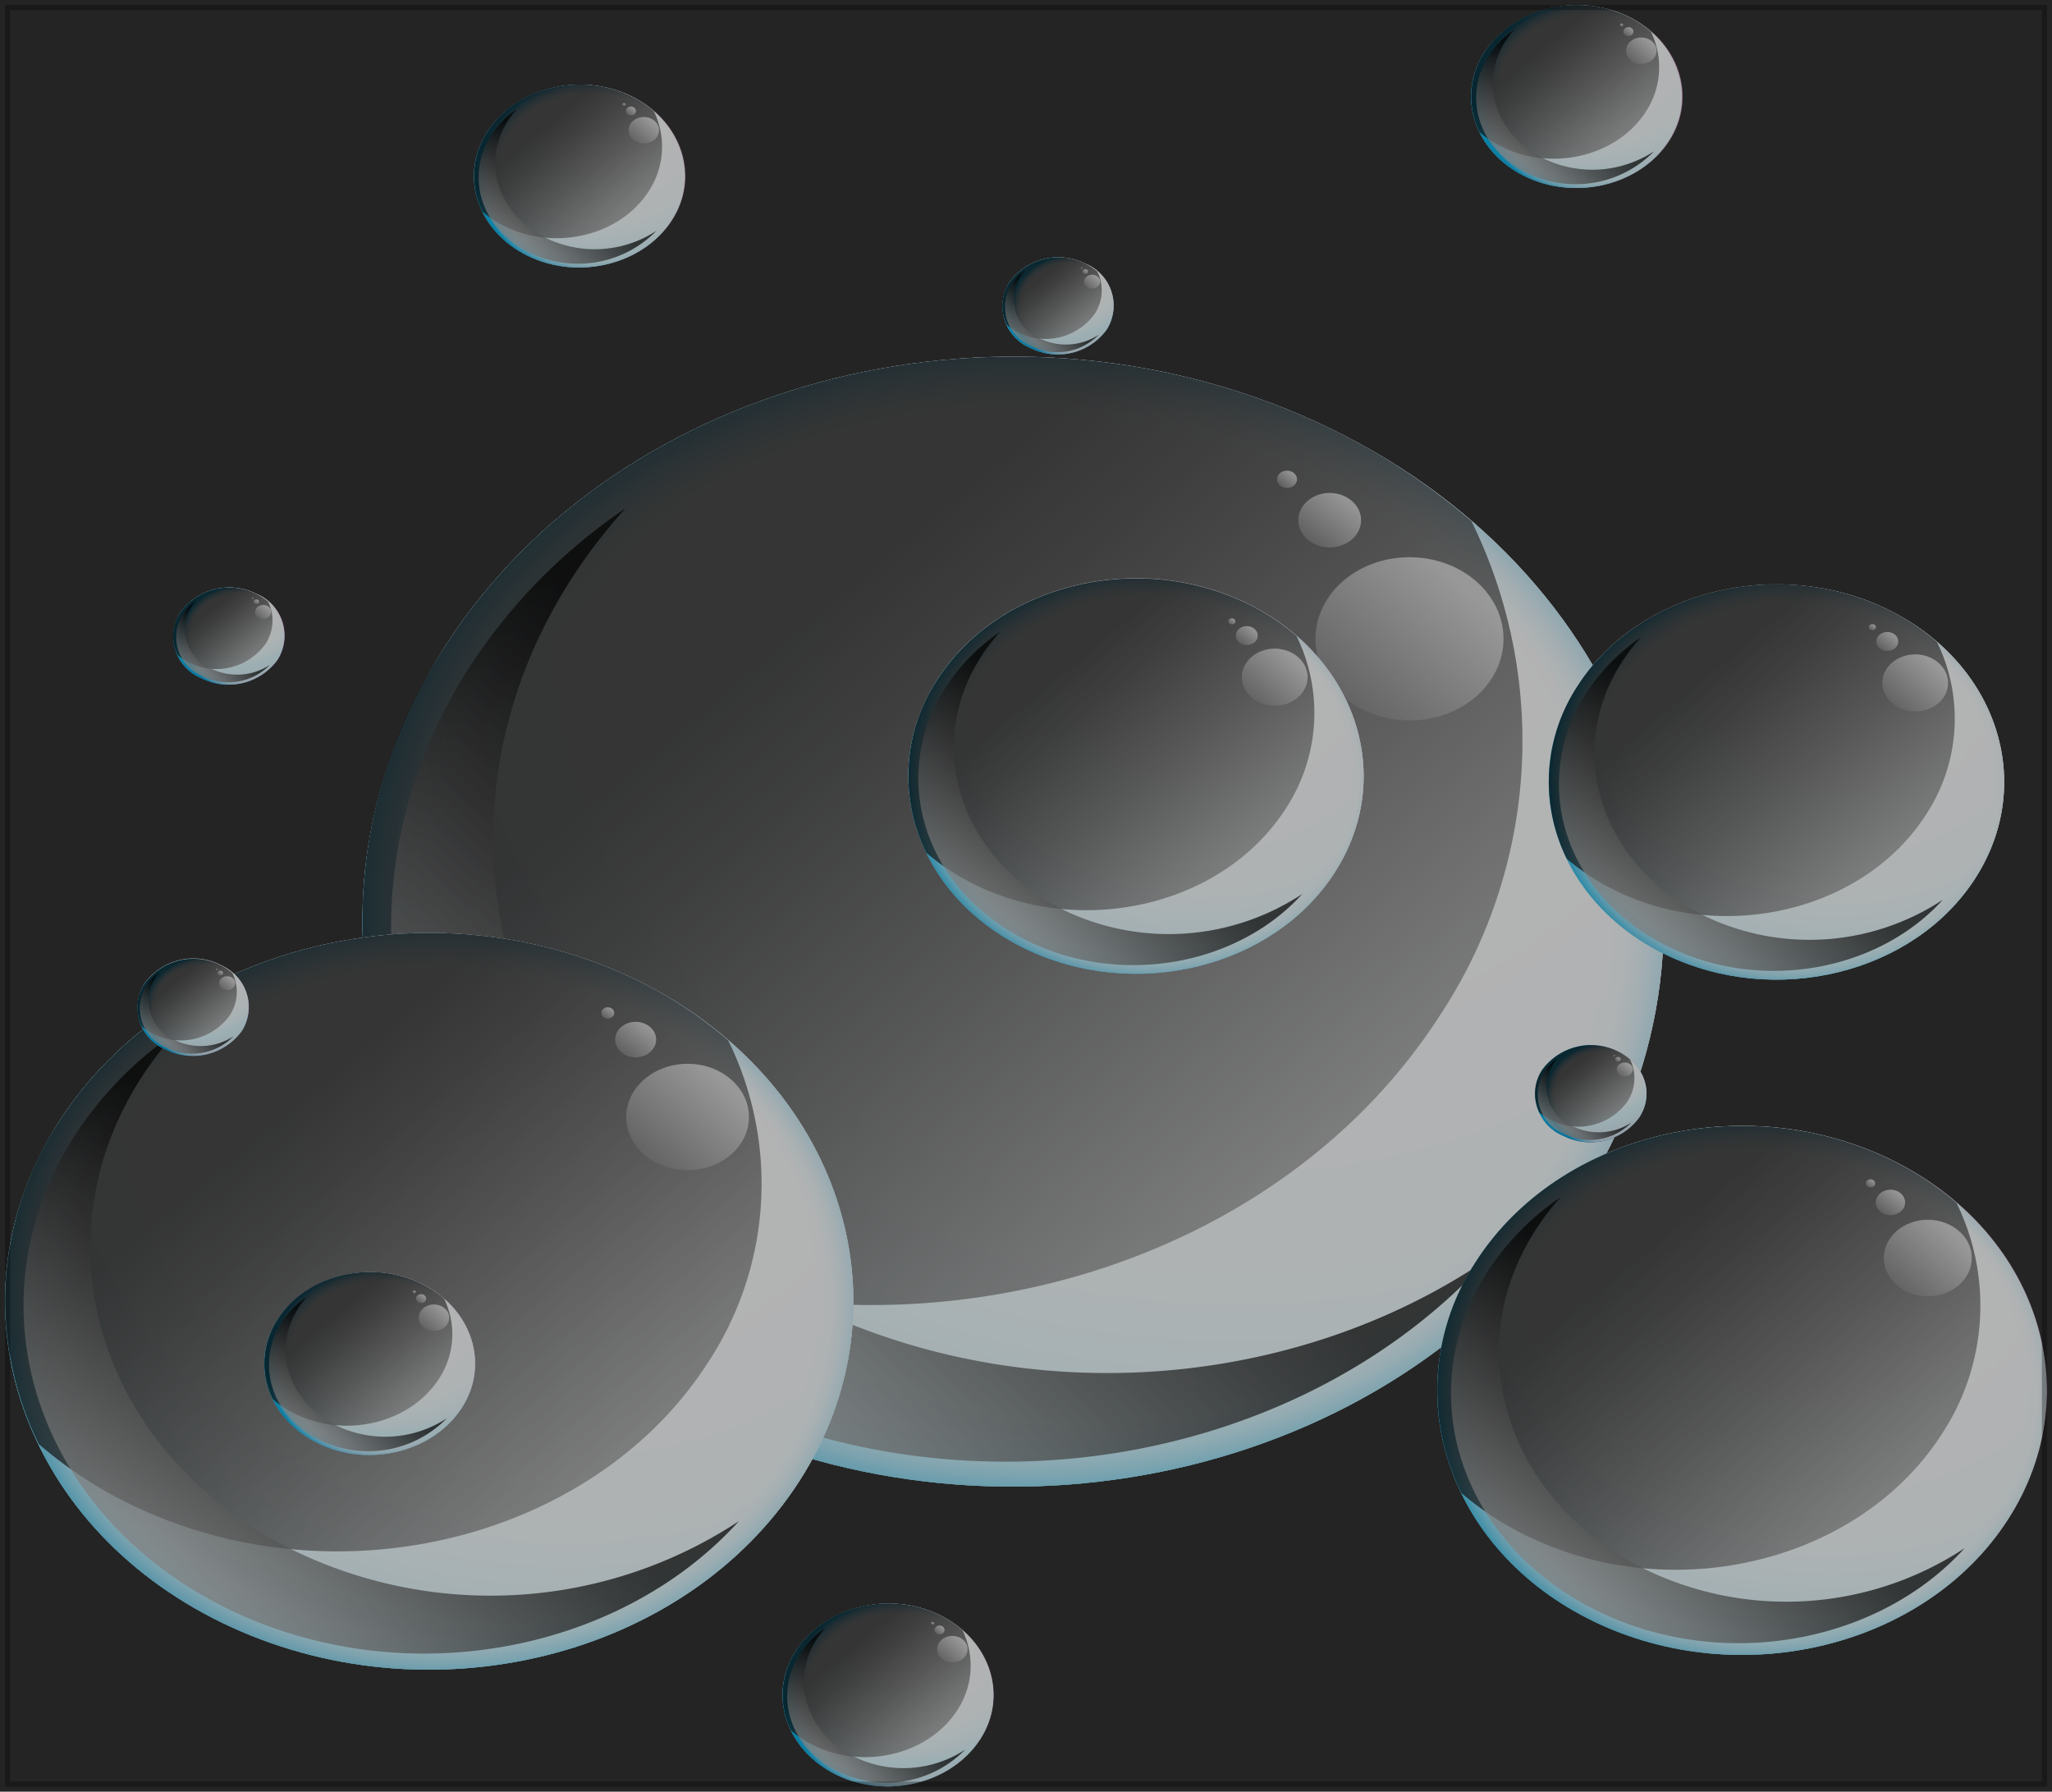 <svg xmlns="http://www.w3.org/2000/svg" xmlns:xlink="http://www.w3.org/1999/xlink" viewBox="0 0 203.41 177.58"><rect x="0" y="0" width="203.41" height="177.58" fill="#333333" stroke="none"/><defs><style>.cls-1{isolation:isolate;}.cls-2{fill:#999;opacity:0.26;}.cls-100,.cls-101,.cls-107,.cls-108,.cls-109,.cls-110,.cls-116,.cls-117,.cls-118,.cls-119,.cls-125,.cls-126,.cls-127,.cls-128,.cls-17,.cls-18,.cls-19,.cls-2,.cls-20,.cls-26,.cls-27,.cls-28,.cls-29,.cls-35,.cls-36,.cls-37,.cls-38,.cls-44,.cls-45,.cls-46,.cls-47,.cls-53,.cls-54,.cls-55,.cls-56,.cls-62,.cls-63,.cls-64,.cls-65,.cls-71,.cls-72,.cls-73,.cls-74,.cls-80,.cls-81,.cls-82,.cls-83,.cls-89,.cls-90,.cls-91,.cls-92,.cls-98,.cls-99{mix-blend-mode:multiply;}.cls-3{fill:#fa80ff;}.cls-4{fill:#602e11;}.cls-5{fill:#c4a045;}.cls-6{fill:#9e7413;}.cls-7{fill:#9f5529;}.cls-8{fill:#00b7ee;}.cls-9{fill:#dd4cb9;}.cls-10{fill:#ff3e3e;}.cls-11{fill:#00e564;}.cls-12{fill:#25285f;}.cls-13{fill:#ac18a9;}.cls-14{fill:#fff;}.cls-15{fill:#c9733e;}.cls-16{fill:#b28c36;}.cls-17{fill:url(#radial-gradient);}.cls-18{fill:url(#radial-gradient-2);}.cls-100,.cls-109,.cls-118,.cls-127,.cls-19,.cls-28,.cls-37,.cls-46,.cls-55,.cls-64,.cls-73,.cls-82,.cls-91{opacity:0.3;}.cls-19{fill:url(#radial-gradient-3);}.cls-101,.cls-110,.cls-119,.cls-128,.cls-20,.cls-29,.cls-38,.cls-47,.cls-56,.cls-65,.cls-74,.cls-83,.cls-92{opacity:0.8;}.cls-20{fill:url(#radial-gradient-4);}.cls-102,.cls-103,.cls-104,.cls-105,.cls-106,.cls-111,.cls-112,.cls-113,.cls-114,.cls-115,.cls-120,.cls-121,.cls-122,.cls-123,.cls-124,.cls-129,.cls-130,.cls-131,.cls-132,.cls-133,.cls-21,.cls-22,.cls-23,.cls-24,.cls-25,.cls-30,.cls-31,.cls-32,.cls-33,.cls-34,.cls-39,.cls-40,.cls-41,.cls-42,.cls-43,.cls-48,.cls-49,.cls-50,.cls-51,.cls-52,.cls-57,.cls-58,.cls-59,.cls-60,.cls-61,.cls-66,.cls-67,.cls-68,.cls-69,.cls-70,.cls-75,.cls-76,.cls-77,.cls-78,.cls-79,.cls-84,.cls-85,.cls-86,.cls-87,.cls-88,.cls-93,.cls-94,.cls-95,.cls-96,.cls-97{opacity:0.7;mix-blend-mode:screen;}.cls-21{fill:url(#linear-gradient);}.cls-22{fill:url(#linear-gradient-2);}.cls-23{fill:url(#linear-gradient-3);}.cls-24{fill:url(#linear-gradient-4);}.cls-25{fill:url(#linear-gradient-5);}.cls-26{fill:url(#radial-gradient-5);}.cls-27{fill:url(#radial-gradient-6);}.cls-28{fill:url(#radial-gradient-7);}.cls-29{fill:url(#radial-gradient-8);}.cls-30{fill:url(#linear-gradient-6);}.cls-31{fill:url(#linear-gradient-7);}.cls-32{fill:url(#linear-gradient-8);}.cls-33{fill:url(#linear-gradient-9);}.cls-34{fill:url(#linear-gradient-10);}.cls-35{fill:url(#radial-gradient-9);}.cls-36{fill:url(#radial-gradient-10);}.cls-37{fill:url(#radial-gradient-11);}.cls-38{fill:url(#radial-gradient-12);}.cls-39{fill:url(#linear-gradient-11);}.cls-40{fill:url(#linear-gradient-12);}.cls-41{fill:url(#linear-gradient-13);}.cls-42{fill:url(#linear-gradient-14);}.cls-43{fill:url(#linear-gradient-15);}.cls-44{fill:url(#radial-gradient-13);}.cls-45{fill:url(#radial-gradient-14);}.cls-46{fill:url(#radial-gradient-15);}.cls-47{fill:url(#radial-gradient-16);}.cls-48{fill:url(#linear-gradient-16);}.cls-49{fill:url(#linear-gradient-17);}.cls-50{fill:url(#linear-gradient-18);}.cls-51{fill:url(#linear-gradient-19);}.cls-52{fill:url(#linear-gradient-20);}.cls-53{fill:url(#radial-gradient-17);}.cls-54{fill:url(#radial-gradient-18);}.cls-55{fill:url(#radial-gradient-19);}.cls-56{fill:url(#radial-gradient-20);}.cls-57{fill:url(#linear-gradient-21);}.cls-58{fill:url(#linear-gradient-22);}.cls-59{fill:url(#linear-gradient-23);}.cls-60{fill:url(#linear-gradient-24);}.cls-61{fill:url(#linear-gradient-25);}.cls-62{fill:url(#radial-gradient-21);}.cls-63{fill:url(#radial-gradient-22);}.cls-64{fill:url(#radial-gradient-23);}.cls-65{fill:url(#radial-gradient-24);}.cls-66{fill:url(#linear-gradient-26);}.cls-67{fill:url(#linear-gradient-27);}.cls-68{fill:url(#linear-gradient-28);}.cls-69{fill:url(#linear-gradient-29);}.cls-70{fill:url(#linear-gradient-30);}.cls-71{fill:url(#radial-gradient-25);}.cls-72{fill:url(#radial-gradient-26);}.cls-73{fill:url(#radial-gradient-27);}.cls-74{fill:url(#radial-gradient-28);}.cls-75{fill:url(#linear-gradient-31);}.cls-76{fill:url(#linear-gradient-32);}.cls-77{fill:url(#linear-gradient-33);}.cls-78{fill:url(#linear-gradient-34);}.cls-79{fill:url(#linear-gradient-35);}.cls-80{fill:url(#radial-gradient-29);}.cls-81{fill:url(#radial-gradient-30);}.cls-82{fill:url(#radial-gradient-31);}.cls-83{fill:url(#radial-gradient-32);}.cls-84{fill:url(#linear-gradient-36);}.cls-85{fill:url(#linear-gradient-37);}.cls-86{fill:url(#linear-gradient-38);}.cls-87{fill:url(#linear-gradient-39);}.cls-88{fill:url(#linear-gradient-40);}.cls-89{fill:url(#radial-gradient-33);}.cls-90{fill:url(#radial-gradient-34);}.cls-91{fill:url(#radial-gradient-35);}.cls-92{fill:url(#radial-gradient-36);}.cls-93{fill:url(#linear-gradient-41);}.cls-94{fill:url(#linear-gradient-42);}.cls-95{fill:url(#linear-gradient-43);}.cls-96{fill:url(#linear-gradient-44);}.cls-97{fill:url(#linear-gradient-45);}.cls-98{fill:url(#radial-gradient-37);}.cls-99{fill:url(#radial-gradient-38);}.cls-100{fill:url(#radial-gradient-39);}.cls-101{fill:url(#radial-gradient-40);}.cls-102{fill:url(#linear-gradient-46);}.cls-103{fill:url(#linear-gradient-47);}.cls-104{fill:url(#linear-gradient-48);}.cls-105{fill:url(#linear-gradient-49);}.cls-106{fill:url(#linear-gradient-50);}.cls-107{fill:url(#radial-gradient-41);}.cls-108{fill:url(#radial-gradient-42);}.cls-109{fill:url(#radial-gradient-43);}.cls-110{fill:url(#radial-gradient-44);}.cls-111{fill:url(#linear-gradient-51);}.cls-112{fill:url(#linear-gradient-52);}.cls-113{fill:url(#linear-gradient-53);}.cls-114{fill:url(#linear-gradient-54);}.cls-115{fill:url(#linear-gradient-55);}.cls-116{fill:url(#radial-gradient-45);}.cls-117{fill:url(#radial-gradient-46);}.cls-118{fill:url(#radial-gradient-47);}.cls-119{fill:url(#radial-gradient-48);}.cls-120{fill:url(#linear-gradient-56);}.cls-121{fill:url(#linear-gradient-57);}.cls-122{fill:url(#linear-gradient-58);}.cls-123{fill:url(#linear-gradient-59);}.cls-124{fill:url(#linear-gradient-60);}.cls-125{fill:url(#radial-gradient-49);}.cls-126{fill:url(#radial-gradient-50);}.cls-127{fill:url(#radial-gradient-51);}.cls-128{fill:url(#radial-gradient-52);}.cls-129{fill:url(#linear-gradient-61);}.cls-130{fill:url(#linear-gradient-62);}.cls-131{fill:url(#linear-gradient-63);}.cls-132{fill:url(#linear-gradient-64);}.cls-133{fill:url(#linear-gradient-65);}.cls-134{stroke:#000;stroke-miterlimit:10;opacity:0.3;}</style><radialGradient id="radial-gradient" cx="287.9" cy="-710.92" r="115.75" gradientTransform="matrix(-0.51, 0.79, -0.91, -0.44, 743.9, -260.43)" gradientUnits="userSpaceOnUse"><stop offset="0.56" stop-color="#fff"/><stop offset="0.64" stop-color="#fefbfd"/><stop offset="0.71" stop-color="#fbf0f6"/><stop offset="0.78" stop-color="#f7ddeb"/><stop offset="0.8" stop-color="#f5d5e6"/><stop offset="0.83" stop-color="#efcbe1"/><stop offset="0.88" stop-color="#e0b1d3"/><stop offset="0.94" stop-color="#c787bc"/><stop offset="1" stop-color="#aa55a1"/></radialGradient><radialGradient id="radial-gradient-2" cx="25.22" cy="534.83" r="115.75" gradientTransform="matrix(0.51, -0.79, 0.91, 0.44, 794.95, 10.14)" gradientUnits="userSpaceOnUse"><stop offset="0.56" stop-color="#fff"/><stop offset="0.6" stop-color="#fbfeff"/><stop offset="0.64" stop-color="#f0fcff"/><stop offset="0.67" stop-color="#ddf9ff"/><stop offset="0.71" stop-color="#c3f4ff"/><stop offset="0.75" stop-color="#a1eeff"/><stop offset="0.78" stop-color="#78e6ff"/><stop offset="0.8" stop-color="#5ae1ff"/><stop offset="0.83" stop-color="#56d7f8"/><stop offset="0.87" stop-color="#4bbde4"/><stop offset="0.92" stop-color="#3993c3"/><stop offset="0.98" stop-color="#215997"/><stop offset="1" stop-color="#194789"/></radialGradient><radialGradient id="radial-gradient-3" cx="25.22" cy="534.83" r="115.75" gradientTransform="matrix(0.51, -0.79, 0.91, 0.44, 794.95, 10.14)" gradientUnits="userSpaceOnUse"><stop offset="0.23" stop-color="#fff"/><stop offset="0.31" stop-color="#f0fcff"/><stop offset="0.46" stop-color="#c9f5ff"/><stop offset="0.66" stop-color="#8beaff"/><stop offset="0.8" stop-color="#5ae1ff"/></radialGradient><radialGradient id="radial-gradient-4" cx="553.65" cy="389.4" r="66.07" gradientTransform="translate(692.06 -98.83) scale(1.05 0.91)" gradientUnits="userSpaceOnUse"><stop offset="0.82" stop-color="#fff"/><stop offset="0.85" stop-color="#fcfeff"/><stop offset="0.87" stop-color="#f1fbfe"/><stop offset="0.89" stop-color="#e0f5fc"/><stop offset="0.91" stop-color="#c8edfa"/><stop offset="0.93" stop-color="#a8e3f7"/><stop offset="0.95" stop-color="#82d7f3"/><stop offset="0.97" stop-color="#54c9ef"/><stop offset="0.99" stop-color="#20b8ea"/><stop offset="1" stop-color="#00aee7"/></radialGradient><linearGradient id="linear-gradient" x1="1326.05" y1="318.85" x2="1234.54" y2="210.06" gradientUnits="userSpaceOnUse"><stop offset="0" stop-color="#fff"/><stop offset="0.31" stop-color="#969696"/><stop offset="0.57" stop-color="#454545"/><stop offset="0.75" stop-color="#131313"/><stop offset="0.84"/></linearGradient><linearGradient id="linear-gradient-2" x1="1220.79" y1="309.75" x2="1276.42" y2="250.55" xlink:href="#linear-gradient"/><linearGradient id="linear-gradient-3" x1="144.17" y1="57.48" x2="113.03" y2="98.35" xlink:href="#linear-gradient"/><linearGradient id="linear-gradient-4" x1="133.29" y1="49.61" x2="122.92" y2="63.23" xlink:href="#linear-gradient"/><linearGradient id="linear-gradient-5" x1="128.05" y1="46.89" x2="124.75" y2="51.22" xlink:href="#linear-gradient"/><radialGradient id="radial-gradient-5" cx="337.54" cy="-684.84" r="75.46" xlink:href="#radial-gradient"/><radialGradient id="radial-gradient-6" cx="-51.27" cy="504.76" r="75.46" xlink:href="#radial-gradient-2"/><radialGradient id="radial-gradient-7" cx="-51.27" cy="504.76" r="75.46" xlink:href="#radial-gradient-3"/><radialGradient id="radial-gradient-8" cx="498.4" cy="430.77" r="43.08" xlink:href="#radial-gradient-4"/><linearGradient id="linear-gradient-6" x1="1249.37" y1="334.38" x2="1189.71" y2="263.46" xlink:href="#linear-gradient"/><linearGradient id="linear-gradient-7" x1="1180.75" y1="328.45" x2="1217.01" y2="289.85" xlink:href="#linear-gradient"/><linearGradient id="linear-gradient-8" x1="71.06" y1="106.9" x2="50.77" y2="133.54" xlink:href="#linear-gradient"/><linearGradient id="linear-gradient-9" x1="63.97" y1="101.77" x2="57.21" y2="110.65" xlink:href="#linear-gradient"/><linearGradient id="linear-gradient-10" x1="60.55" y1="100" x2="58.4" y2="102.82" xlink:href="#linear-gradient"/><radialGradient id="radial-gradient-9" cx="278.34" cy="-799.12" r="54.18" xlink:href="#radial-gradient"/><radialGradient id="radial-gradient-10" cx="-6.26" cy="616.92" r="54.18" xlink:href="#radial-gradient-2"/><radialGradient id="radial-gradient-11" cx="-6.26" cy="616.92" r="54.18" xlink:href="#radial-gradient-3"/><radialGradient id="radial-gradient-12" cx="622.66" cy="440.48" r="30.93" xlink:href="#radial-gradient-4"/><linearGradient id="linear-gradient-11" x1="1369.61" y1="331.53" x2="1326.77" y2="280.61" xlink:href="#linear-gradient"/><linearGradient id="linear-gradient-12" x1="1320.34" y1="327.27" x2="1346.38" y2="299.56" xlink:href="#linear-gradient"/><linearGradient id="linear-gradient-13" x1="193.19" y1="121.96" x2="178.61" y2="141.08" xlink:href="#linear-gradient"/><linearGradient id="linear-gradient-14" x1="188.1" y1="118.27" x2="183.24" y2="124.64" xlink:href="#linear-gradient"/><linearGradient id="linear-gradient-15" x1="185.64" y1="117" x2="184.1" y2="119.02" xlink:href="#linear-gradient"/><radialGradient id="radial-gradient-13" cx="214.31" cy="-770.3" r="40.5" xlink:href="#radial-gradient"/><radialGradient id="radial-gradient-14" cx="48.65" cy="586.74" r="40.5" xlink:href="#radial-gradient-2"/><radialGradient id="radial-gradient-15" cx="48.65" cy="586.74" r="40.5" xlink:href="#radial-gradient-3"/><radialGradient id="radial-gradient-16" cx="625.89" cy="374.17" r="23.12" xlink:href="#radial-gradient-4"/><linearGradient id="linear-gradient-16" x1="1366.61" y1="263.72" x2="1334.6" y2="225.65" xlink:href="#linear-gradient"/><linearGradient id="linear-gradient-17" x1="1329.79" y1="260.53" x2="1349.25" y2="239.82" xlink:href="#linear-gradient"/><linearGradient id="linear-gradient-18" x1="191.41" y1="65.65" x2="180.51" y2="79.95" xlink:href="#linear-gradient"/><linearGradient id="linear-gradient-19" x1="187.6" y1="62.89" x2="183.97" y2="67.66" xlink:href="#linear-gradient"/><linearGradient id="linear-gradient-20" x1="185.77" y1="61.94" x2="184.61" y2="63.46" xlink:href="#linear-gradient"/><radialGradient id="radial-gradient-17" cx="243.31" cy="-717.07" r="40.5" xlink:href="#radial-gradient"/><radialGradient id="radial-gradient-18" cx="19.65" cy="533.52" r="40.5" xlink:href="#radial-gradient-2"/><radialGradient id="radial-gradient-19" cx="19.65" cy="533.52" r="40.5" xlink:href="#radial-gradient-3"/><radialGradient id="radial-gradient-20" cx="565.28" cy="373.54" r="23.12" xlink:href="#radial-gradient-4"/><linearGradient id="linear-gradient-21" x1="1303.12" y1="263.15" x2="1271.1" y2="225.08" xlink:href="#linear-gradient"/><linearGradient id="linear-gradient-22" x1="1266.29" y1="259.96" x2="1285.76" y2="239.25" xlink:href="#linear-gradient"/><linearGradient id="linear-gradient-23" x1="127.91" y1="65.08" x2="117.02" y2="79.38" xlink:href="#linear-gradient"/><linearGradient id="linear-gradient-24" x1="124.11" y1="62.32" x2="120.48" y2="67.09" xlink:href="#linear-gradient"/><linearGradient id="linear-gradient-25" x1="122.27" y1="61.37" x2="121.12" y2="62.89" xlink:href="#linear-gradient"/><radialGradient id="radial-gradient-21" cx="151.05" cy="-718.49" r="18.75" xlink:href="#radial-gradient"/><radialGradient id="radial-gradient-22" cx="97.41" cy="532.78" r="18.75" xlink:href="#radial-gradient-2"/><radialGradient id="radial-gradient-23" cx="97.41" cy="532.78" r="18.75" xlink:href="#radial-gradient-3"/><radialGradient id="radial-gradient-24" cx="607.02" cy="299.49" r="10.7" xlink:href="#radial-gradient-4"/><linearGradient id="linear-gradient-26" x1="1336.7" y1="183.86" x2="1321.88" y2="166.23" xlink:href="#linear-gradient"/><linearGradient id="linear-gradient-27" x1="1319.65" y1="182.39" x2="1328.66" y2="172.79" xlink:href="#linear-gradient"/><linearGradient id="linear-gradient-28" x1="163.42" y1="4.09" x2="158.38" y2="10.7" xlink:href="#linear-gradient"/><linearGradient id="linear-gradient-29" x1="161.66" y1="2.81" x2="159.98" y2="5.02" xlink:href="#linear-gradient"/><linearGradient id="linear-gradient-30" x1="160.81" y1="2.37" x2="160.28" y2="3.07" xlink:href="#linear-gradient"/><radialGradient id="radial-gradient-25" cx="327.31" cy="-686.06" r="18.75" xlink:href="#radial-gradient"/><radialGradient id="radial-gradient-26" cx="-78.84" cy="500.34" r="18.75" xlink:href="#radial-gradient-2"/><radialGradient id="radial-gradient-27" cx="-78.84" cy="500.34" r="18.75" xlink:href="#radial-gradient-3"/><radialGradient id="radial-gradient-28" cx="492.78" cy="437.56" r="10.7" xlink:href="#radial-gradient-4"/><linearGradient id="linear-gradient-31" x1="1217.02" y1="309.44" x2="1202.2" y2="291.81" xlink:href="#linear-gradient"/><linearGradient id="linear-gradient-32" x1="1199.97" y1="307.97" x2="1208.98" y2="298.38" xlink:href="#linear-gradient"/><linearGradient id="linear-gradient-33" x1="43.74" y1="129.67" x2="38.7" y2="136.29" xlink:href="#linear-gradient"/><linearGradient id="linear-gradient-34" x1="41.98" y1="128.39" x2="40.3" y2="130.6" xlink:href="#linear-gradient"/><linearGradient id="linear-gradient-35" x1="41.13" y1="127.95" x2="40.6" y2="128.65" xlink:href="#linear-gradient"/><radialGradient id="radial-gradient-29" cx="334.92" cy="-746.5" r="18.75" xlink:href="#radial-gradient"/><radialGradient id="radial-gradient-30" cx="-86.46" cy="560.78" r="18.75" xlink:href="#radial-gradient-2"/><radialGradient id="radial-gradient-31" cx="-86.46" cy="560.78" r="18.75" xlink:href="#radial-gradient-3"/><radialGradient id="radial-gradient-32" cx="541.83" cy="473.67" r="10.7" xlink:href="#radial-gradient-4"/><linearGradient id="linear-gradient-36" x1="1268.41" y1="342.29" x2="1253.59" y2="324.67" xlink:href="#linear-gradient"/><linearGradient id="linear-gradient-37" x1="1251.36" y1="340.82" x2="1260.37" y2="331.23" xlink:href="#linear-gradient"/><linearGradient id="linear-gradient-38" x1="95.13" y1="162.52" x2="90.09" y2="169.14" xlink:href="#linear-gradient"/><linearGradient id="linear-gradient-39" x1="93.37" y1="161.24" x2="91.69" y2="163.45" xlink:href="#linear-gradient"/><linearGradient id="linear-gradient-40" x1="92.52" y1="160.8" x2="91.99" y2="161.5" xlink:href="#linear-gradient"/><radialGradient id="radial-gradient-33" cx="204.64" cy="-640.3" r="18.75" xlink:href="#radial-gradient"/><radialGradient id="radial-gradient-34" cx="43.83" cy="454.58" r="18.75" xlink:href="#radial-gradient-2"/><radialGradient id="radial-gradient-35" cx="43.83" cy="454.58" r="18.75" xlink:href="#radial-gradient-3"/><radialGradient id="radial-gradient-36" cx="512.63" cy="308.15" r="10.7" xlink:href="#radial-gradient-4"/><linearGradient id="linear-gradient-41" x1="1237.82" y1="191.74" x2="1222.99" y2="174.11" xlink:href="#linear-gradient"/><linearGradient id="linear-gradient-42" x1="1220.77" y1="190.26" x2="1229.78" y2="180.67" xlink:href="#linear-gradient"/><linearGradient id="linear-gradient-43" x1="64.54" y1="11.96" x2="59.49" y2="18.58" xlink:href="#linear-gradient"/><linearGradient id="linear-gradient-44" x1="62.78" y1="10.69" x2="61.1" y2="12.89" xlink:href="#linear-gradient"/><linearGradient id="linear-gradient-45" x1="61.93" y1="10.24" x2="61.39" y2="10.95" xlink:href="#linear-gradient"/><radialGradient id="radial-gradient-37" cx="261.63" cy="-636.23" r="9.92" xlink:href="#radial-gradient"/><radialGradient id="radial-gradient-38" cx="-19.05" cy="449.64" r="9.92" xlink:href="#radial-gradient-2"/><radialGradient id="radial-gradient-39" cx="-19.05" cy="449.64" r="9.92" xlink:href="#radial-gradient-3"/><radialGradient id="radial-gradient-40" cx="479.47" cy="358.28" r="5.66" xlink:href="#radial-gradient-4"/><linearGradient id="linear-gradient-46" x1="1198.97" y1="232.49" x2="1191.13" y2="223.17" xlink:href="#linear-gradient"/><linearGradient id="linear-gradient-47" x1="1189.95" y1="231.71" x2="1194.71" y2="226.64" xlink:href="#linear-gradient"/><linearGradient id="linear-gradient-48" x1="26.47" y1="60.14" x2="23.8" y2="63.65" xlink:href="#linear-gradient"/><linearGradient id="linear-gradient-49" x1="25.54" y1="59.47" x2="24.65" y2="60.64" xlink:href="#linear-gradient"/><linearGradient id="linear-gradient-50" x1="25.09" y1="59.24" x2="24.81" y2="59.61" xlink:href="#linear-gradient"/><radialGradient id="radial-gradient-41" cx="298.62" cy="-652.98" r="9.92" xlink:href="#radial-gradient"/><radialGradient id="radial-gradient-42" cx="-56.04" cy="466.39" r="9.92" xlink:href="#radial-gradient-2"/><radialGradient id="radial-gradient-43" cx="-56.04" cy="466.39" r="9.92" xlink:href="#radial-gradient-3"/><radialGradient id="radial-gradient-44" cx="476.07" cy="398.74" r="5.66" xlink:href="#radial-gradient-4"/><linearGradient id="linear-gradient-51" x1="1195.39" y1="269.29" x2="1187.55" y2="259.97" xlink:href="#linear-gradient"/><linearGradient id="linear-gradient-52" x1="1186.38" y1="268.51" x2="1191.14" y2="263.44" xlink:href="#linear-gradient"/><linearGradient id="linear-gradient-53" x1="22.9" y1="96.95" x2="20.23" y2="100.45" xlink:href="#linear-gradient"/><linearGradient id="linear-gradient-54" x1="21.97" y1="96.27" x2="21.08" y2="97.44" xlink:href="#linear-gradient"/><linearGradient id="linear-gradient-55" x1="21.52" y1="96.04" x2="21.24" y2="96.41" xlink:href="#linear-gradient"/><radialGradient id="radial-gradient-45" cx="191.97" cy="-687.17" r="9.92" xlink:href="#radial-gradient"/><radialGradient id="radial-gradient-46" cx="50.61" cy="500.58" r="9.92" xlink:href="#radial-gradient-2"/><radialGradient id="radial-gradient-47" cx="50.61" cy="500.58" r="9.92" xlink:href="#radial-gradient-3"/><radialGradient id="radial-gradient-48" cx="557.91" cy="322.3" r="5.66" xlink:href="#radial-gradient-4"/><linearGradient id="linear-gradient-56" x1="1281.13" y1="199.76" x2="1273.29" y2="190.44" xlink:href="#linear-gradient"/><linearGradient id="linear-gradient-57" x1="1272.11" y1="198.98" x2="1276.88" y2="193.91" xlink:href="#linear-gradient"/><linearGradient id="linear-gradient-58" x1="108.64" y1="27.42" x2="105.97" y2="30.92" xlink:href="#linear-gradient"/><linearGradient id="linear-gradient-59" x1="107.7" y1="26.74" x2="106.82" y2="27.91" xlink:href="#linear-gradient"/><linearGradient id="linear-gradient-60" x1="107.26" y1="26.51" x2="106.97" y2="26.88" xlink:href="#linear-gradient"/><radialGradient id="radial-gradient-49" cx="242.35" cy="-773.03" r="9.92" xlink:href="#radial-gradient"/><radialGradient id="radial-gradient-50" cx="0.23" cy="586.44" r="9.92" xlink:href="#radial-gradient-2"/><radialGradient id="radial-gradient-51" cx="0.23" cy="586.44" r="9.92" xlink:href="#radial-gradient-3"/><radialGradient id="radial-gradient-52" cx="608.31" cy="408.14" r="5.66" xlink:href="#radial-gradient-4"/><linearGradient id="linear-gradient-61" x1="1333.93" y1="277.84" x2="1326.09" y2="268.52" xlink:href="#linear-gradient"/><linearGradient id="linear-gradient-62" x1="1324.91" y1="277.06" x2="1329.68" y2="271.99" xlink:href="#linear-gradient"/><linearGradient id="linear-gradient-63" x1="161.44" y1="105.5" x2="158.77" y2="109" xlink:href="#linear-gradient"/><linearGradient id="linear-gradient-64" x1="160.51" y1="104.82" x2="159.62" y2="105.99" xlink:href="#linear-gradient"/><linearGradient id="linear-gradient-65" x1="160.06" y1="104.59" x2="159.77" y2="104.96" xlink:href="#linear-gradient"/></defs><title>bubble</title><g class="cls-1"><g id="objects"><ellipse class="cls-2" cx="102.17" cy="119.38" rx="47.95" ry="5.35"/><path class="cls-3" d="M1241.2,283.38h-9.39s-7.35-2.89-5.6-4.77,4.94-.32,4.94-.32-1.42-5.54,1.2-5.67,4.81,3.69,4.81,3.69,1.46-3.82,4-2.9S1241.2,283.38,1241.2,283.38Z" transform="translate(-1171.62 -164)"/><path class="cls-3" d="M1304.62,283.38H1314s7.35-2.89,5.6-4.77-4.94-.32-4.94-.32,1.42-5.54-1.2-5.67-4.81,3.69-4.81,3.69-1.46-3.82-4-2.9S1304.62,283.38,1304.62,283.38Z" transform="translate(-1171.62 -164)"/><polygon class="cls-4" points="107.38 53.03 131.9 85.08 150.13 85.08 125.46 52.84 107.38 53.03"/><polygon class="cls-5" points="141.28 85.08 133.46 119.38 69.14 119.38 61.31 85.08 83.08 56.63 119.52 56.63 119.64 56.79 141.28 85.08"/><polygon class="cls-6" points="141.28 85.08 133.46 119.38 105.82 119.38 98 85.08 119.64 56.79 141.28 85.08"/><polygon class="cls-7" points="125.51 53.03 100.98 85.08 53.28 85.08 77.94 52.84 125.51 53.03"/><path class="cls-8" d="M1231.84,246.09a5.1,5.1,0,0,1-3.47,2.11c-1.07,0-1.27-.94-.42-2.11a5.1,5.1,0,0,1,3.47-2.11C1232.49,244,1232.68,244.93,1231.84,246.09Z" transform="translate(-1171.62 -164)"/><path class="cls-9" d="M1238.55,246.09a5.1,5.1,0,0,1-3.47,2.11c-1.07,0-1.27-.94-.42-2.11a5.1,5.1,0,0,1,3.47-2.11C1239.2,244,1239.39,244.93,1238.55,246.09Z" transform="translate(-1171.62 -164)"/><path class="cls-10" d="M1245.25,246.09a5.1,5.1,0,0,1-3.47,2.11c-1.07,0-1.27-.94-.42-2.11a5.1,5.1,0,0,1,3.47-2.11C1245.91,244,1246.1,244.93,1245.25,246.09Z" transform="translate(-1171.62 -164)"/><path class="cls-11" d="M1252,246.09a5.1,5.1,0,0,1-3.47,2.11c-1.07,0-1.27-.94-.42-2.11a5.1,5.1,0,0,1,3.47-2.11C1252.61,244,1252.8,244.93,1252,246.09Z" transform="translate(-1171.62 -164)"/><path class="cls-12" d="M1258.67,246.09a5.1,5.1,0,0,1-3.47,2.11c-1.07,0-1.27-.94-.42-2.11a5.1,5.1,0,0,1,3.47-2.11C1259.32,244,1259.51,244.93,1258.67,246.09Z" transform="translate(-1171.62 -164)"/><path class="cls-13" d="M1265.38,246.09a5.1,5.1,0,0,1-3.47,2.11c-1.07,0-1.27-.94-.42-2.11A5.1,5.1,0,0,1,1265,244C1266,244,1266.22,244.93,1265.38,246.09Z" transform="translate(-1171.62 -164)"/><path class="cls-14" d="M1272.08,246.09a5.1,5.1,0,0,1-3.47,2.11c-1.07,0-1.27-.94-.42-2.11a5.1,5.1,0,0,1,3.47-2.11C1272.73,244,1272.92,244.93,1272.08,246.09Z" transform="translate(-1171.62 -164)"/><path class="cls-9" d="M1235.94,241a5.1,5.1,0,0,1-3.47,2.11c-1.07,0-1.27-.94-.42-2.11a5.1,5.1,0,0,1,3.47-2.11C1236.59,238.88,1236.78,239.83,1235.94,241Z" transform="translate(-1171.62 -164)"/><path class="cls-10" d="M1242.64,241a5.1,5.1,0,0,1-3.47,2.11c-1.07,0-1.27-.94-.42-2.11a5.1,5.1,0,0,1,3.47-2.11C1243.29,238.88,1243.48,239.83,1242.64,241Z" transform="translate(-1171.62 -164)"/><path class="cls-11" d="M1249.35,241a5.1,5.1,0,0,1-3.47,2.11c-1.07,0-1.27-.94-.42-2.11a5.1,5.1,0,0,1,3.47-2.11C1250,238.88,1250.19,239.83,1249.35,241Z" transform="translate(-1171.62 -164)"/><path class="cls-12" d="M1256.06,241a5.1,5.1,0,0,1-3.47,2.11c-1.07,0-1.27-.94-.42-2.11a5.1,5.1,0,0,1,3.47-2.11C1256.71,238.88,1256.9,239.83,1256.06,241Z" transform="translate(-1171.62 -164)"/><path class="cls-13" d="M1262.76,241a5.1,5.1,0,0,1-3.47,2.11c-1.07,0-1.27-.94-.42-2.11a5.1,5.1,0,0,1,3.47-2.11C1263.41,238.88,1263.6,239.83,1262.76,241Z" transform="translate(-1171.62 -164)"/><path class="cls-14" d="M1269.47,241a5.1,5.1,0,0,1-3.47,2.11c-1.07,0-1.27-.94-.42-2.11a5.1,5.1,0,0,1,3.47-2.11C1270.12,238.88,1270.31,239.83,1269.47,241Z" transform="translate(-1171.62 -164)"/><path class="cls-8" d="M1276.18,241a5.1,5.1,0,0,1-3.47,2.11c-1.07,0-1.27-.94-.42-2.11a5.1,5.1,0,0,1,3.47-2.11C1276.83,238.88,1277,239.83,1276.18,241Z" transform="translate(-1171.62 -164)"/><path class="cls-10" d="M1240,235.89a5.1,5.1,0,0,1-3.47,2.11c-1.07,0-1.27-.94-.42-2.11a5.1,5.1,0,0,1,3.47-2.11C1240.68,233.78,1240.87,234.73,1240,235.89Z" transform="translate(-1171.62 -164)"/><path class="cls-11" d="M1246.74,235.89a5.1,5.1,0,0,1-3.47,2.11c-1.07,0-1.27-.94-.42-2.11a5.1,5.1,0,0,1,3.47-2.11C1247.39,233.78,1247.58,234.73,1246.74,235.89Z" transform="translate(-1171.62 -164)"/><path class="cls-10" d="M1253.45,235.89A5.1,5.1,0,0,1,1250,238c-1.07,0-1.27-.94-.42-2.11a5.1,5.1,0,0,1,3.47-2.11C1254.1,233.78,1254.29,234.73,1253.45,235.89Z" transform="translate(-1171.62 -164)"/><path class="cls-11" d="M1260.15,235.89a5.1,5.1,0,0,1-3.47,2.11c-1.07,0-1.27-.94-.42-2.11a5.1,5.1,0,0,1,3.47-2.11C1260.8,233.78,1261,234.73,1260.15,235.89Z" transform="translate(-1171.62 -164)"/><path class="cls-14" d="M1266.86,235.89a5.1,5.1,0,0,1-3.47,2.11c-1.07,0-1.27-.94-.42-2.11a5.1,5.1,0,0,1,3.47-2.11C1267.51,233.78,1267.7,234.73,1266.86,235.89Z" transform="translate(-1171.62 -164)"/><path class="cls-8" d="M1273.57,235.89a5.1,5.1,0,0,1-3.47,2.11c-1.07,0-1.27-.94-.42-2.11a5.1,5.1,0,0,1,3.47-2.11C1274.22,233.78,1274.41,234.73,1273.57,235.89Z" transform="translate(-1171.62 -164)"/><path class="cls-9" d="M1280.27,235.89a5.1,5.1,0,0,1-3.47,2.11c-1.07,0-1.27-.94-.42-2.11a5.1,5.1,0,0,1,3.47-2.11C1280.92,233.78,1281.11,234.73,1280.27,235.89Z" transform="translate(-1171.62 -164)"/><path class="cls-11" d="M1244.13,230.79a5.1,5.1,0,0,1-3.47,2.11c-1.07,0-1.27-.94-.42-2.11a5.1,5.1,0,0,1,3.47-2.11C1244.78,228.68,1245,229.63,1244.13,230.79Z" transform="translate(-1171.62 -164)"/><path class="cls-12" d="M1250.83,230.79a5.1,5.1,0,0,1-3.47,2.11c-1.07,0-1.27-.94-.42-2.11a5.1,5.1,0,0,1,3.47-2.11C1251.49,228.68,1251.68,229.63,1250.83,230.79Z" transform="translate(-1171.62 -164)"/><path class="cls-10" d="M1257.54,230.79a5.1,5.1,0,0,1-3.47,2.11c-1.07,0-1.27-.94-.42-2.11a5.1,5.1,0,0,1,3.47-2.11C1258.19,228.68,1258.38,229.63,1257.54,230.79Z" transform="translate(-1171.62 -164)"/><path class="cls-14" d="M1264.25,230.79a5.1,5.1,0,0,1-3.47,2.11c-1.07,0-1.27-.94-.42-2.11a5.1,5.1,0,0,1,3.47-2.11C1264.9,228.68,1265.09,229.63,1264.25,230.79Z" transform="translate(-1171.62 -164)"/><path class="cls-8" d="M1271,230.79a5.1,5.1,0,0,1-3.47,2.11c-1.07,0-1.27-.94-.42-2.11a5.1,5.1,0,0,1,3.47-2.11C1271.61,228.68,1271.8,229.63,1271,230.79Z" transform="translate(-1171.62 -164)"/><path class="cls-9" d="M1277.66,230.79a5.1,5.1,0,0,1-3.47,2.11c-1.07,0-1.27-.94-.42-2.11a5.1,5.1,0,0,1,3.47-2.11C1278.31,228.68,1278.5,229.63,1277.66,230.79Z" transform="translate(-1171.62 -164)"/><path class="cls-10" d="M1284.37,230.79a5.1,5.1,0,0,1-3.47,2.11c-1.07,0-1.27-.94-.42-2.11a5.1,5.1,0,0,1,3.47-2.11C1285,228.68,1285.21,229.63,1284.37,230.79Z" transform="translate(-1171.62 -164)"/><path class="cls-12" d="M1248.22,225.69a5.1,5.1,0,0,1-3.47,2.11c-1.07,0-1.27-.94-.42-2.11a5.1,5.1,0,0,1,3.47-2.11C1248.87,223.58,1249.06,224.53,1248.22,225.69Z" transform="translate(-1171.62 -164)"/><path class="cls-9" d="M1254.93,225.69a5.1,5.1,0,0,1-3.47,2.11c-1.07,0-1.27-.94-.42-2.11a5.1,5.1,0,0,1,3.47-2.11C1255.58,223.58,1255.77,224.53,1254.93,225.69Z" transform="translate(-1171.62 -164)"/><path class="cls-10" d="M1261.64,225.69a5.1,5.1,0,0,1-3.47,2.11c-1.07,0-1.27-.94-.42-2.11a5.1,5.1,0,0,1,3.47-2.11C1262.29,223.58,1262.48,224.53,1261.64,225.69Z" transform="translate(-1171.62 -164)"/><path class="cls-8" d="M1268.34,225.69a5.1,5.1,0,0,1-3.47,2.11c-1.07,0-1.27-.94-.42-2.11a5.1,5.1,0,0,1,3.47-2.11C1269,223.58,1269.18,224.53,1268.34,225.69Z" transform="translate(-1171.62 -164)"/><path class="cls-9" d="M1275.05,225.69a5.1,5.1,0,0,1-3.47,2.11c-1.07,0-1.27-.94-.42-2.11a5.1,5.1,0,0,1,3.47-2.11C1275.7,223.58,1275.89,224.53,1275.05,225.69Z" transform="translate(-1171.62 -164)"/><path class="cls-10" d="M1281.76,225.69a5.1,5.1,0,0,1-3.47,2.11c-1.07,0-1.27-.94-.42-2.11a5.1,5.1,0,0,1,3.47-2.11C1282.41,223.58,1282.6,224.53,1281.76,225.69Z" transform="translate(-1171.62 -164)"/><path class="cls-11" d="M1288.47,225.69a5.1,5.1,0,0,1-3.47,2.11c-1.07,0-1.27-.94-.42-2.11a5.1,5.1,0,0,1,3.47-2.11C1289.12,223.58,1289.31,224.53,1288.47,225.69Z" transform="translate(-1171.62 -164)"/><path class="cls-13" d="M1252.32,220.59a5.1,5.1,0,0,1-3.47,2.11c-1.07,0-1.27-.94-.42-2.11a5.1,5.1,0,0,1,3.47-2.11C1253,218.48,1253.16,219.43,1252.32,220.59Z" transform="translate(-1171.62 -164)"/><path class="cls-14" d="M1259,220.59a5.1,5.1,0,0,1-3.47,2.11c-1.07,0-1.27-.94-.42-2.11a5.1,5.1,0,0,1,3.47-2.11C1259.68,218.48,1259.87,219.43,1259,220.59Z" transform="translate(-1171.62 -164)"/><path class="cls-8" d="M1265.73,220.59a5.1,5.1,0,0,1-3.47,2.11c-1.07,0-1.27-.94-.42-2.11a5.1,5.1,0,0,1,3.47-2.11C1266.38,218.48,1266.57,219.43,1265.73,220.59Z" transform="translate(-1171.62 -164)"/><path class="cls-9" d="M1272.44,220.59a5.1,5.1,0,0,1-3.47,2.11c-1.07,0-1.27-.94-.42-2.11a5.1,5.1,0,0,1,3.47-2.11C1273.09,218.48,1273.28,219.43,1272.44,220.59Z" transform="translate(-1171.62 -164)"/><path class="cls-10" d="M1279.15,220.59a5.1,5.1,0,0,1-3.47,2.11c-1.07,0-1.27-.94-.42-2.11a5.1,5.1,0,0,1,3.47-2.11C1279.8,218.48,1280,219.43,1279.15,220.59Z" transform="translate(-1171.62 -164)"/><path class="cls-11" d="M1285.85,220.59a5.1,5.1,0,0,1-3.47,2.11c-1.07,0-1.27-.94-.42-2.11a5.1,5.1,0,0,1,3.47-2.11C1286.5,218.48,1286.69,219.43,1285.85,220.59Z" transform="translate(-1171.62 -164)"/><path class="cls-12" d="M1292.56,220.59a5.1,5.1,0,0,1-3.47,2.11c-1.07,0-1.27-.94-.42-2.11a5.1,5.1,0,0,1,3.47-2.11C1293.21,218.48,1293.4,219.43,1292.56,220.59Z" transform="translate(-1171.62 -164)"/><polygon class="cls-4" points="53.28 85.08 53.28 87.24 101.3 87.24 125.51 55.96 147.25 85.08 141.28 85.08 140.81 87.24 150.13 87.24 150.13 85.08 125.51 53.03 100.98 85.08 53.28 85.08"/><polygon class="cls-9" points="98.81 109.4 72.56 109.4 69.43 96.55 95.67 96.55 98.81 109.4"/><polygon class="cls-12" points="83.08 102.37 72.44 102.37 71.29 97.63 81.92 97.63 83.08 102.37"/><polygon class="cls-12" points="95.5 102.37 84.86 102.37 83.71 97.63 94.34 97.63 95.5 102.37"/><polygon class="cls-12" points="84.53 108.32 73.89 108.32 72.74 103.58 83.37 103.58 84.53 108.32"/><polygon class="cls-12" points="96.94 108.32 86.31 108.32 85.16 103.58 95.79 103.58 96.94 108.32"/><polygon class="cls-14" points="70.8 119.38 68.68 119.38 61.41 87.24 63.52 87.24 70.8 119.38"/><polygon class="cls-10" points="64.24 90.4 62.49 92.02 61.95 89.65 63.7 88.03 64.24 90.4"/><polygon class="cls-10" points="65.44 95.71 63.69 97.33 63.15 94.96 64.91 93.34 65.44 95.71"/><polygon class="cls-10" points="66.64 101.03 64.89 102.65 64.36 100.28 66.11 98.66 66.64 101.03"/><polygon class="cls-10" points="67.85 106.34 66.1 107.97 65.56 105.59 67.31 103.97 67.85 106.34"/><polygon class="cls-10" points="69.05 111.66 67.3 113.28 66.76 110.91 68.52 109.29 69.05 111.66"/><polygon class="cls-10" points="70.25 116.98 68.5 118.6 67.97 116.22 69.72 114.61 70.25 116.98"/><polygon class="cls-14" points="132.64 119.38 134.9 119.38 142.66 85.08 140.4 85.08 132.64 119.38"/><polygon class="cls-10" points="139.64 88.45 141.51 90.18 142.09 87.65 140.22 85.92 139.64 88.45"/><polygon class="cls-10" points="138.36 94.12 140.23 95.85 140.8 93.32 138.93 91.59 138.36 94.12"/><polygon class="cls-10" points="137.07 99.8 138.94 101.52 139.52 98.99 137.65 97.27 137.07 99.8"/><polygon class="cls-10" points="135.79 105.47 137.66 107.2 138.23 104.67 136.36 102.94 135.79 105.47"/><polygon class="cls-10" points="134.5 111.14 136.38 112.87 136.95 110.34 135.08 108.61 134.5 111.14"/><polygon class="cls-10" points="133.22 116.81 135.09 118.54 135.66 116.01 133.79 114.28 133.22 116.81"/><polygon class="cls-14" points="106.87 119.38 104.75 119.38 97.48 87.24 99.6 87.24 106.87 119.38"/><polygon class="cls-10" points="100.31 90.4 98.56 92.02 98.02 89.65 99.78 88.03 100.31 90.4"/><polygon class="cls-10" points="101.52 95.71 99.76 97.33 99.22 94.96 100.98 93.34 101.52 95.71"/><polygon class="cls-10" points="102.72 101.03 100.97 102.65 100.43 100.28 102.18 98.66 102.72 101.03"/><polygon class="cls-10" points="103.92 106.34 102.17 107.97 101.63 105.59 103.38 103.97 103.92 106.34"/><polygon class="cls-10" points="105.12 111.66 103.37 113.28 102.83 110.91 104.59 109.29 105.12 111.66"/><polygon class="cls-10" points="106.33 116.98 104.58 118.6 104.04 116.22 105.79 114.61 106.33 116.98"/><ellipse class="cls-8" cx="119.64" cy="78.77" rx="7.89" ry="6.85"/><path class="cls-12" d="M1290.52,242.12H1285a5.93,5.93,0,0,1,5.51-4.79Z" transform="translate(-1171.62 -164)"/><path class="cls-12" d="M1285,243.41h5.52v4.79A5.93,5.93,0,0,1,1285,243.41Z" transform="translate(-1171.62 -164)"/><path class="cls-12" d="M1297.51,243.41a5.93,5.93,0,0,1-5.52,4.79v-4.79Z" transform="translate(-1171.62 -164)"/><path class="cls-12" d="M1297.51,242.12H1292v-4.79A5.94,5.94,0,0,1,1297.51,242.12Z" transform="translate(-1171.62 -164)"/><polygon class="cls-4" points="113.1 98.66 126.18 98.66 125.02 119.38 114.26 119.38 113.1 98.66"/><polygon class="cls-14" points="127.56 96.28 127.56 98.99 120.77 98.99 115.76 98.98 111.72 98.98 111.72 96.27 114.47 96.27 118.51 96.28 127.56 96.28"/><polygon class="cls-10" points="115.76 98.99 118.51 96.27 114.48 96.27 111.72 98.99 115.76 98.99"/><polygon class="cls-10" points="124.8 98.99 127.56 96.28 123.52 96.27 120.77 98.99 124.8 98.99"/><rect class="cls-15" x="76.58" y="61.73" width="10.31" height="12.42"/><polygon class="cls-4" points="92.77 61.73 86.89 61.73 86.89 74.15 92.77 66.93 92.77 61.73"/><polygon class="cls-14" points="93.92 58.98 93.92 62.15 85.99 62.15 80.15 62.14 75.43 62.14 75.43 58.97 78.65 58.97 83.36 58.98 93.92 58.98"/><polygon class="cls-10" points="80.14 62.15 83.36 58.98 78.65 58.98 75.43 62.15 80.14 62.15"/><polygon class="cls-10" points="90.7 62.15 93.92 58.98 89.21 58.98 85.99 62.15 90.7 62.15"/><ellipse class="cls-16" cx="123.38" cy="109.62" rx="1.29" ry="1.12"/><path class="cls-17" d="M1240.61,304.24c-31.1-15.08-42.23-49.18-24.87-76.18s56.64-36.67,87.74-21.59,42.23,49.18,24.87,76.18S1271.71,319.31,1240.61,304.24Z" transform="translate(-1171.62 -164)"/><path class="cls-18" d="M1303.48,206.47c31.1,15.08,42.23,49.18,24.87,76.18s-56.64,36.66-87.74,21.59-42.23-49.18-24.87-76.18S1272.39,191.39,1303.48,206.47Z" transform="translate(-1171.62 -164)"/><path class="cls-19" d="M1303.48,206.47c31.1,15.08,42.23,49.18,24.87,76.18s-56.64,36.66-87.74,21.59-42.23-49.18-24.87-76.18S1272.39,191.39,1303.48,206.47Z" transform="translate(-1171.62 -164)"/><path class="cls-20" d="M1303.48,206.47c31.1,15.08,42.23,49.18,24.87,76.18s-56.64,36.66-87.74,21.59-42.23-49.18-24.87-76.18S1272.39,191.39,1303.48,206.47Z" transform="translate(-1171.62 -164)"/><path class="cls-21" d="M1303.48,206.47c-31.1-15.07-70.38-5.41-87.74,21.59a49.38,49.38,0,0,0-3.13,49,64.54,64.54,0,0,0,14,9.18c31.1,15.07,70.38,5.41,87.74-21.59a49.38,49.38,0,0,0,3.13-49A64.48,64.48,0,0,0,1303.48,206.47Z" transform="translate(-1171.62 -164)"/><path class="cls-22" d="M1251.75,293.38c-29.38-14.24-39.9-46.47-23.49-72a53.53,53.53,0,0,1,5.37-7,55.57,55.57,0,0,0-15.5,15.78c-16.4,25.51-5.89,57.73,23.49,72,26.52,12.85,59.33,6.66,77.53-13.42C1300.39,301.56,1273.88,304.1,1251.75,293.38Z" transform="translate(-1171.62 -164)"/><ellipse class="cls-23" cx="139.72" cy="63.32" rx="9.32" ry="8.09"/><ellipse class="cls-24" cx="131.81" cy="51.56" rx="3.11" ry="2.7"/><ellipse class="cls-25" cx="127.58" cy="47.51" rx="0.99" ry="0.86"/><path class="cls-26" d="M1193.67,324.86c-20.27-9.83-27.53-32.06-16.21-49.67s36.93-23.9,57.2-14.08,27.53,32.06,16.21,49.67S1213.94,334.68,1193.67,324.86Z" transform="translate(-1171.62 -164)"/><path class="cls-27" d="M1234.66,261.11c20.28,9.83,27.53,32.06,16.21,49.67s-36.93,23.9-57.2,14.08-27.53-32.06-16.21-49.67S1214.39,251.29,1234.66,261.11Z" transform="translate(-1171.62 -164)"/><path class="cls-28" d="M1234.66,261.11c20.28,9.83,27.53,32.06,16.21,49.67s-36.93,23.9-57.2,14.08-27.53-32.06-16.21-49.67S1214.39,251.29,1234.66,261.11Z" transform="translate(-1171.62 -164)"/><path class="cls-29" d="M1234.66,261.11c20.28,9.83,27.53,32.06,16.21,49.67s-36.93,23.9-57.2,14.08-27.53-32.06-16.21-49.67S1214.39,251.29,1234.66,261.11Z" transform="translate(-1171.62 -164)"/><path class="cls-30" d="M1234.66,261.11c-20.27-9.83-45.88-3.52-57.2,14.08a32.19,32.19,0,0,0-2,31.94,42.1,42.1,0,0,0,9.14,6c20.27,9.83,45.88,3.52,57.2-14.08a32.19,32.19,0,0,0,2-31.94A42,42,0,0,0,1234.66,261.11Z" transform="translate(-1171.62 -164)"/><path class="cls-31" d="M1200.93,317.77c-19.15-9.29-26-30.29-15.32-46.93a34.81,34.81,0,0,1,3.5-4.55A36.2,36.2,0,0,0,1179,276.59c-10.69,16.63-3.84,37.64,15.32,46.93,17.29,8.38,38.68,4.34,50.55-8.75A44.72,44.72,0,0,1,1200.93,317.77Z" transform="translate(-1171.62 -164)"/><ellipse class="cls-32" cx="68.16" cy="110.71" rx="6.08" ry="5.27"/><ellipse class="cls-33" cx="63.01" cy="103.04" rx="2.03" ry="1.76"/><ellipse class="cls-34" cx="60.25" cy="100.4" rx="0.64" ry="0.56"/><path class="cls-35" d="M1329.62,324.69c-14.56-7.06-19.77-23-11.64-35.66s26.51-17.16,41.07-10.11,19.77,23,11.64,35.66S1344.17,331.75,1329.62,324.69Z" transform="translate(-1171.62 -164)"/><path class="cls-36" d="M1359,278.93c14.56,7.06,19.77,23,11.64,35.66s-26.51,17.16-41.07,10.11-19.77-23-11.64-35.66S1344.49,271.87,1359,278.93Z" transform="translate(-1171.62 -164)"/><path class="cls-37" d="M1359,278.93c14.56,7.06,19.77,23,11.64,35.66s-26.51,17.16-41.07,10.11-19.77-23-11.64-35.66S1344.49,271.87,1359,278.93Z" transform="translate(-1171.62 -164)"/><path class="cls-38" d="M1359,278.93c14.56,7.06,19.77,23,11.64,35.66s-26.51,17.16-41.07,10.11-19.77-23-11.64-35.66S1344.49,271.87,1359,278.93Z" transform="translate(-1171.62 -164)"/><path class="cls-39" d="M1359,278.93c-14.55-7.06-32.94-2.53-41.07,10.11a23.12,23.12,0,0,0-1.46,22.93,30.2,30.2,0,0,0,6.56,4.29c14.56,7.06,32.94,2.53,41.07-10.11a23.11,23.11,0,0,0,1.46-22.93A30.15,30.15,0,0,0,1359,278.93Z" transform="translate(-1171.62 -164)"/><path class="cls-40" d="M1334.83,319.61c-13.75-6.67-18.68-21.75-11-33.69a25.23,25.23,0,0,1,2.51-3.27,26,26,0,0,0-7.26,7.39c-7.68,11.94-2.76,27,11,33.69,12.41,6,27.77,3.12,36.29-6.28A32.1,32.1,0,0,1,1334.83,319.61Z" transform="translate(-1171.62 -164)"/><ellipse class="cls-41" cx="191.1" cy="124.69" rx="4.36" ry="3.79"/><ellipse class="cls-42" cx="187.4" cy="119.18" rx="1.45" ry="1.26"/><ellipse class="cls-43" cx="185.42" cy="117.29" rx="0.46" ry="0.4"/><path class="cls-44" d="M1336.72,258.6c-10.88-5.28-14.77-17.21-8.7-26.65s19.82-12.83,30.7-7.55,14.77,17.21,8.7,26.65S1347.6,263.88,1336.72,258.6Z" transform="translate(-1171.62 -164)"/><path class="cls-45" d="M1358.72,224.4c10.88,5.27,14.78,17.21,8.7,26.66s-19.82,12.83-30.7,7.55S1321.94,241.4,1328,232,1347.84,219.12,1358.72,224.4Z" transform="translate(-1171.62 -164)"/><path class="cls-46" d="M1358.72,224.4c10.88,5.27,14.78,17.21,8.7,26.66s-19.82,12.83-30.7,7.55S1321.94,241.4,1328,232,1347.84,219.12,1358.72,224.4Z" transform="translate(-1171.62 -164)"/><path class="cls-47" d="M1358.72,224.4c10.88,5.27,14.78,17.21,8.7,26.66s-19.82,12.83-30.7,7.55S1321.94,241.4,1328,232,1347.84,219.12,1358.72,224.4Z" transform="translate(-1171.62 -164)"/><path class="cls-48" d="M1358.72,224.4c-10.88-5.27-24.62-1.89-30.7,7.56a17.28,17.28,0,0,0-1.1,17.14,22.57,22.57,0,0,0,4.91,3.21c10.88,5.27,24.63,1.89,30.7-7.55a17.28,17.28,0,0,0,1.09-17.14A22.58,22.58,0,0,0,1358.72,224.4Z" transform="translate(-1171.62 -164)"/><path class="cls-49" d="M1340.62,254.8c-10.28-5-14-16.26-8.22-25.18a18.77,18.77,0,0,1,1.88-2.44,19.45,19.45,0,0,0-5.42,5.52c-5.74,8.93-2.06,20.2,8.22,25.18,9.28,4.5,20.76,2.33,27.13-4.7A24,24,0,0,1,1340.62,254.8Z" transform="translate(-1171.62 -164)"/><ellipse class="cls-50" cx="189.85" cy="67.69" rx="3.26" ry="2.83"/><ellipse class="cls-51" cx="187.08" cy="63.58" rx="1.09" ry="0.94"/><ellipse class="cls-52" cx="185.6" cy="62.16" rx="0.35" ry="0.3"/><path class="cls-53" d="M1273.23,258c-10.88-5.28-14.78-17.21-8.7-26.65s19.82-12.83,30.7-7.56,14.77,17.21,8.7,26.66S1284.11,263.31,1273.23,258Z" transform="translate(-1171.62 -164)"/><path class="cls-54" d="M1295.23,223.82c10.88,5.28,14.77,17.21,8.7,26.66s-19.82,12.83-30.7,7.55-14.77-17.21-8.7-26.65S1284.34,218.55,1295.23,223.82Z" transform="translate(-1171.62 -164)"/><path class="cls-55" d="M1295.23,223.82c10.88,5.28,14.77,17.21,8.7,26.66s-19.82,12.83-30.7,7.55-14.77-17.21-8.7-26.65S1284.34,218.55,1295.23,223.82Z" transform="translate(-1171.62 -164)"/><path class="cls-56" d="M1295.23,223.82c10.88,5.28,14.77,17.21,8.7,26.66s-19.82,12.83-30.7,7.55-14.77-17.21-8.7-26.65S1284.34,218.55,1295.23,223.82Z" transform="translate(-1171.62 -164)"/><path class="cls-57" d="M1295.23,223.82c-10.88-5.27-24.63-1.89-30.7,7.56a17.28,17.28,0,0,0-1.09,17.14,22.62,22.62,0,0,0,4.91,3.21c10.88,5.27,24.63,1.89,30.7-7.55a17.28,17.28,0,0,0,1.09-17.14A22.62,22.62,0,0,0,1295.23,223.82Z" transform="translate(-1171.62 -164)"/><path class="cls-58" d="M1277.12,254.23c-10.28-5-14-16.26-8.22-25.18a18.71,18.71,0,0,1,1.88-2.44,19.43,19.43,0,0,0-5.42,5.52c-5.74,8.93-2.06,20.2,8.22,25.18,9.28,4.5,20.76,2.33,27.13-4.7A24,24,0,0,1,1277.12,254.23Z" transform="translate(-1171.62 -164)"/><ellipse class="cls-59" cx="126.36" cy="67.12" rx="3.26" ry="2.83"/><ellipse class="cls-60" cx="123.59" cy="63" rx="1.09" ry="0.94"/><ellipse class="cls-61" cx="122.11" cy="61.59" rx="0.35" ry="0.3"/><path class="cls-62" d="M1322.86,181.49c-5-2.44-6.84-8-4-12.34s9.18-5.94,14.21-3.5,6.84,8,4,12.34S1327.9,183.93,1322.86,181.49Z" transform="translate(-1171.62 -164)"/><path class="cls-63" d="M1333,165.65c5,2.44,6.84,8,4,12.34s-9.18,5.94-14.21,3.5-6.84-8-4-12.34S1328,163.21,1333,165.65Z" transform="translate(-1171.62 -164)"/><path class="cls-64" d="M1333,165.65c5,2.44,6.84,8,4,12.34s-9.18,5.94-14.21,3.5-6.84-8-4-12.34S1328,163.21,1333,165.65Z" transform="translate(-1171.62 -164)"/><path class="cls-65" d="M1333,165.65c5,2.44,6.84,8,4,12.34s-9.18,5.94-14.21,3.5-6.84-8-4-12.34S1328,163.21,1333,165.65Z" transform="translate(-1171.62 -164)"/><path class="cls-66" d="M1333,165.65c-5-2.44-11.4-.88-14.21,3.5a8,8,0,0,0-.51,7.94,10.48,10.48,0,0,0,2.27,1.49c5,2.44,11.4.88,14.21-3.5a8,8,0,0,0,.51-7.94A10.55,10.55,0,0,0,1333,165.65Z" transform="translate(-1171.62 -164)"/><path class="cls-67" d="M1324.67,179.73c-4.76-2.31-6.46-7.53-3.81-11.66a8.5,8.5,0,0,1,.87-1.13,9,9,0,0,0-2.51,2.56c-2.66,4.13-1,9.35,3.81,11.66a10.9,10.9,0,0,0,12.56-2.17A11.11,11.11,0,0,1,1324.67,179.73Z" transform="translate(-1171.62 -164)"/><ellipse class="cls-68" cx="162.7" cy="5.03" rx="1.51" ry="1.31"/><ellipse class="cls-69" cx="161.42" cy="3.13" rx="0.5" ry="0.44"/><ellipse class="cls-70" cx="160.74" cy="2.47" rx="0.16" ry="0.14"/><path class="cls-71" d="M1203.18,307.07c-5-2.44-6.84-8-4-12.34s9.18-5.94,14.21-3.5,6.84,8,4,12.34S1208.22,309.52,1203.18,307.07Z" transform="translate(-1171.62 -164)"/><path class="cls-72" d="M1213.37,291.23c5,2.44,6.84,8,4,12.34s-9.18,5.94-14.21,3.5-6.84-8-4-12.34S1208.33,288.79,1213.37,291.23Z" transform="translate(-1171.62 -164)"/><path class="cls-73" d="M1213.37,291.23c5,2.44,6.84,8,4,12.34s-9.18,5.94-14.21,3.5-6.84-8-4-12.34S1208.33,288.79,1213.37,291.23Z" transform="translate(-1171.62 -164)"/><path class="cls-74" d="M1213.37,291.23c5,2.44,6.84,8,4,12.34s-9.18,5.94-14.21,3.5-6.84-8-4-12.34S1208.33,288.79,1213.37,291.23Z" transform="translate(-1171.62 -164)"/><path class="cls-75" d="M1213.37,291.23c-5-2.44-11.4-.88-14.21,3.5a8,8,0,0,0-.51,7.94,10.41,10.41,0,0,0,2.27,1.49c5,2.44,11.4.88,14.21-3.5a8,8,0,0,0,.51-7.94A10.52,10.52,0,0,0,1213.37,291.23Z" transform="translate(-1171.62 -164)"/><path class="cls-76" d="M1205,305.31c-4.76-2.31-6.46-7.53-3.81-11.66a8.63,8.63,0,0,1,.87-1.13,9,9,0,0,0-2.51,2.56c-2.66,4.13-1,9.35,3.81,11.66a10.9,10.9,0,0,0,12.56-2.17A11.11,11.11,0,0,1,1205,305.31Z" transform="translate(-1171.62 -164)"/><ellipse class="cls-77" cx="43.02" cy="130.61" rx="1.51" ry="1.31"/><ellipse class="cls-78" cx="41.74" cy="128.71" rx="0.5" ry="0.44"/><ellipse class="cls-79" cx="41.06" cy="128.05" rx="0.16" ry="0.14"/><path class="cls-80" d="M1254.57,339.92c-5-2.44-6.84-8-4-12.34s9.18-5.94,14.21-3.5,6.84,8,4,12.34S1259.61,342.37,1254.57,339.92Z" transform="translate(-1171.62 -164)"/><path class="cls-81" d="M1264.75,324.08c5,2.44,6.84,8,4,12.34s-9.18,5.94-14.21,3.5-6.84-8-4-12.34S1259.72,321.64,1264.75,324.08Z" transform="translate(-1171.62 -164)"/><path class="cls-82" d="M1264.75,324.08c5,2.44,6.84,8,4,12.34s-9.18,5.94-14.21,3.5-6.84-8-4-12.34S1259.72,321.64,1264.75,324.08Z" transform="translate(-1171.62 -164)"/><path class="cls-83" d="M1264.75,324.08c5,2.44,6.84,8,4,12.34s-9.18,5.94-14.21,3.5-6.84-8-4-12.34S1259.72,321.64,1264.75,324.08Z" transform="translate(-1171.62 -164)"/><path class="cls-84" d="M1264.75,324.08c-5-2.44-11.4-.88-14.21,3.5a8,8,0,0,0-.51,7.94,10.46,10.46,0,0,0,2.27,1.49c5,2.44,11.4.88,14.21-3.5a8,8,0,0,0,.51-7.94A10.49,10.49,0,0,0,1264.75,324.08Z" transform="translate(-1171.62 -164)"/><path class="cls-85" d="M1256.37,338.16c-4.76-2.31-6.46-7.53-3.81-11.66a8.63,8.63,0,0,1,.87-1.13,9,9,0,0,0-2.51,2.56c-2.66,4.13-1,9.35,3.81,11.66a10.9,10.9,0,0,0,12.56-2.17A11.11,11.11,0,0,1,1256.37,338.16Z" transform="translate(-1171.62 -164)"/><ellipse class="cls-86" cx="94.41" cy="163.46" rx="1.51" ry="1.31"/><ellipse class="cls-87" cx="93.13" cy="161.56" rx="0.5" ry="0.44"/><ellipse class="cls-88" cx="92.44" cy="160.9" rx="0.16" ry="0.14"/><path class="cls-89" d="M1224,189.37c-5-2.44-6.84-8-4-12.34s9.18-5.94,14.21-3.5,6.84,8,4,12.34S1229,191.81,1224,189.37Z" transform="translate(-1171.62 -164)"/><path class="cls-90" d="M1234.16,173.53c5,2.44,6.84,8,4,12.34s-9.18,5.94-14.21,3.5-6.84-8-4-12.34S1229.12,171.09,1234.16,173.53Z" transform="translate(-1171.62 -164)"/><path class="cls-91" d="M1234.16,173.53c5,2.44,6.84,8,4,12.34s-9.18,5.94-14.21,3.5-6.84-8-4-12.34S1229.12,171.09,1234.16,173.53Z" transform="translate(-1171.62 -164)"/><path class="cls-92" d="M1234.16,173.53c5,2.44,6.84,8,4,12.34s-9.18,5.94-14.21,3.5-6.84-8-4-12.34S1229.12,171.09,1234.16,173.53Z" transform="translate(-1171.62 -164)"/><path class="cls-93" d="M1234.16,173.53c-5-2.44-11.4-.88-14.21,3.5a8,8,0,0,0-.51,7.94,10.46,10.46,0,0,0,2.27,1.49c5,2.44,11.4.88,14.21-3.5a8,8,0,0,0,.51-7.94A10.49,10.49,0,0,0,1234.16,173.53Z" transform="translate(-1171.62 -164)"/><path class="cls-94" d="M1225.78,187.61c-4.76-2.31-6.46-7.53-3.81-11.66a8.61,8.61,0,0,1,.87-1.13,9,9,0,0,0-2.51,2.56c-2.66,4.13-1,9.35,3.81,11.66a10.9,10.9,0,0,0,12.56-2.17A11.11,11.11,0,0,1,1225.78,187.61Z" transform="translate(-1171.62 -164)"/><ellipse class="cls-95" cx="63.82" cy="12.91" rx="1.51" ry="1.31"/><ellipse class="cls-96" cx="62.54" cy="11" rx="0.5" ry="0.44"/><ellipse class="cls-97" cx="61.85" cy="10.35" rx="0.16" ry="0.14"/><path class="cls-98" d="M1191.65,231.23a4.48,4.48,0,0,1-2.13-6.53,6,6,0,0,1,7.52-1.85,4.48,4.48,0,0,1,2.13,6.53A6,6,0,0,1,1191.65,231.23Z" transform="translate(-1171.62 -164)"/><path class="cls-99" d="M1197,222.86a4.48,4.48,0,0,1,2.13,6.53,6,6,0,0,1-7.52,1.85,4.48,4.48,0,0,1-2.13-6.53A6,6,0,0,1,1197,222.86Z" transform="translate(-1171.62 -164)"/><path class="cls-100" d="M1197,222.86a4.48,4.48,0,0,1,2.13,6.53,6,6,0,0,1-7.52,1.85,4.48,4.48,0,0,1-2.13-6.53A6,6,0,0,1,1197,222.86Z" transform="translate(-1171.62 -164)"/><path class="cls-101" d="M1197,222.86a4.48,4.48,0,0,1,2.13,6.53,6,6,0,0,1-7.52,1.85,4.48,4.48,0,0,1-2.13-6.53A6,6,0,0,1,1197,222.86Z" transform="translate(-1171.62 -164)"/><path class="cls-102" d="M1197,222.86a6,6,0,0,0-7.52,1.85,4.23,4.23,0,0,0-.27,4.2,5.54,5.54,0,0,0,1.2.78,6,6,0,0,0,7.52-1.85,4.23,4.23,0,0,0,.27-4.2A5.55,5.55,0,0,0,1197,222.86Z" transform="translate(-1171.62 -164)"/><path class="cls-103" d="M1192.6,230.3a4.24,4.24,0,0,1-2-6.17,4.43,4.43,0,0,1,.46-.6,4.75,4.75,0,0,0-1.33,1.35,4.23,4.23,0,0,0,2,6.17,5.76,5.76,0,0,0,6.64-1.15A5.88,5.88,0,0,1,1192.6,230.3Z" transform="translate(-1171.62 -164)"/><ellipse class="cls-104" cx="26.09" cy="60.65" rx="0.8" ry="0.69"/><ellipse class="cls-105" cx="25.41" cy="59.64" rx="0.27" ry="0.23"/><ellipse class="cls-106" cx="25.05" cy="59.29" rx="0.08" ry="0.07"/><path class="cls-107" d="M1188.08,268a4.48,4.48,0,0,1-2.13-6.53,6,6,0,0,1,7.52-1.85c2.66,1.29,3.62,4.21,2.13,6.53A6,6,0,0,1,1188.08,268Z" transform="translate(-1171.62 -164)"/><path class="cls-108" d="M1193.46,259.66a4.48,4.48,0,0,1,2.13,6.53,6,6,0,0,1-7.52,1.85,4.48,4.48,0,0,1-2.13-6.53A6,6,0,0,1,1193.46,259.66Z" transform="translate(-1171.62 -164)"/><path class="cls-109" d="M1193.46,259.66a4.48,4.48,0,0,1,2.13,6.53,6,6,0,0,1-7.52,1.85,4.48,4.48,0,0,1-2.13-6.53A6,6,0,0,1,1193.46,259.66Z" transform="translate(-1171.62 -164)"/><path class="cls-110" d="M1193.46,259.66a4.48,4.48,0,0,1,2.13,6.53,6,6,0,0,1-7.52,1.85,4.48,4.48,0,0,1-2.13-6.53A6,6,0,0,1,1193.46,259.66Z" transform="translate(-1171.62 -164)"/><path class="cls-111" d="M1193.46,259.66a6,6,0,0,0-7.52,1.85,4.23,4.23,0,0,0-.27,4.2,5.54,5.54,0,0,0,1.2.79,6,6,0,0,0,7.52-1.85,4.23,4.23,0,0,0,.27-4.2A5.52,5.52,0,0,0,1193.46,259.66Z" transform="translate(-1171.62 -164)"/><path class="cls-112" d="M1189,267.11a4.24,4.24,0,0,1-2-6.17,4.61,4.61,0,0,1,.46-.6,4.77,4.77,0,0,0-1.33,1.35,4.23,4.23,0,0,0,2,6.17,5.76,5.76,0,0,0,6.64-1.15A5.88,5.88,0,0,1,1189,267.11Z" transform="translate(-1171.62 -164)"/><ellipse class="cls-113" cx="22.52" cy="97.45" rx="0.8" ry="0.69"/><ellipse class="cls-114" cx="21.84" cy="96.44" rx="0.27" ry="0.23"/><ellipse class="cls-115" cx="21.48" cy="96.09" rx="0.08" ry="0.07"/><path class="cls-116" d="M1273.81,198.51a4.48,4.48,0,0,1-2.13-6.53,6,6,0,0,1,7.52-1.85,4.48,4.48,0,0,1,2.13,6.53A6,6,0,0,1,1273.81,198.51Z" transform="translate(-1171.62 -164)"/><path class="cls-117" d="M1279.2,190.13a4.48,4.48,0,0,1,2.13,6.53,6,6,0,0,1-7.52,1.85,4.48,4.48,0,0,1-2.13-6.53A6,6,0,0,1,1279.2,190.13Z" transform="translate(-1171.62 -164)"/><path class="cls-118" d="M1279.2,190.13a4.48,4.48,0,0,1,2.13,6.53,6,6,0,0,1-7.52,1.85,4.48,4.48,0,0,1-2.13-6.53A6,6,0,0,1,1279.2,190.13Z" transform="translate(-1171.62 -164)"/><path class="cls-119" d="M1279.2,190.13a4.48,4.48,0,0,1,2.13,6.53,6,6,0,0,1-7.52,1.85,4.48,4.48,0,0,1-2.13-6.53A6,6,0,0,1,1279.2,190.13Z" transform="translate(-1171.62 -164)"/><path class="cls-120" d="M1279.2,190.13a6,6,0,0,0-7.52,1.85,4.23,4.23,0,0,0-.27,4.2,5.5,5.5,0,0,0,1.2.79,6,6,0,0,0,7.52-1.85,4.23,4.23,0,0,0,.27-4.2A5.53,5.53,0,0,0,1279.2,190.13Z" transform="translate(-1171.62 -164)"/><path class="cls-121" d="M1274.76,197.58a4.24,4.24,0,0,1-2-6.17,4.38,4.38,0,0,1,.46-.6,4.74,4.74,0,0,0-1.33,1.35,4.23,4.23,0,0,0,2,6.17,5.76,5.76,0,0,0,6.64-1.15A5.88,5.88,0,0,1,1274.76,197.58Z" transform="translate(-1171.62 -164)"/><ellipse class="cls-122" cx="108.26" cy="27.92" rx="0.8" ry="0.69"/><ellipse class="cls-123" cx="107.58" cy="26.91" rx="0.27" ry="0.23"/><ellipse class="cls-124" cx="107.22" cy="26.56" rx="0.08" ry="0.07"/><path class="cls-125" d="M1326.61,276.59a4.48,4.48,0,0,1-2.13-6.53,6,6,0,0,1,7.52-1.85c2.66,1.29,3.62,4.21,2.13,6.53A6,6,0,0,1,1326.61,276.59Z" transform="translate(-1171.62 -164)"/><path class="cls-126" d="M1332,268.21c2.67,1.29,3.62,4.21,2.13,6.53a6,6,0,0,1-7.52,1.85,4.48,4.48,0,0,1-2.13-6.53A6,6,0,0,1,1332,268.21Z" transform="translate(-1171.62 -164)"/><path class="cls-127" d="M1332,268.21c2.67,1.29,3.62,4.21,2.13,6.53a6,6,0,0,1-7.52,1.85,4.48,4.48,0,0,1-2.13-6.53A6,6,0,0,1,1332,268.21Z" transform="translate(-1171.62 -164)"/><path class="cls-128" d="M1332,268.21c2.67,1.29,3.62,4.21,2.13,6.53a6,6,0,0,1-7.52,1.85,4.48,4.48,0,0,1-2.13-6.53A6,6,0,0,1,1332,268.21Z" transform="translate(-1171.62 -164)"/><path class="cls-129" d="M1332,268.21a6,6,0,0,0-7.52,1.85,4.23,4.23,0,0,0-.27,4.2,5.51,5.51,0,0,0,1.2.79,6,6,0,0,0,7.52-1.85,4.23,4.23,0,0,0,.27-4.2A5.57,5.57,0,0,0,1332,268.21Z" transform="translate(-1171.62 -164)"/><path class="cls-130" d="M1327.57,275.66a4.24,4.24,0,0,1-2-6.17,4.53,4.53,0,0,1,.46-.6,4.73,4.73,0,0,0-1.33,1.35,4.23,4.23,0,0,0,2,6.17,5.76,5.76,0,0,0,6.64-1.15A5.88,5.88,0,0,1,1327.57,275.66Z" transform="translate(-1171.62 -164)"/><ellipse class="cls-131" cx="161.06" cy="106" rx="0.8" ry="0.69"/><ellipse class="cls-132" cx="160.38" cy="104.99" rx="0.27" ry="0.23"/><ellipse class="cls-133" cx="160.01" cy="104.64" rx="0.08" ry="0.07"/><rect class="cls-134" x="0.5" y="0.5" width="202.41" height="176.58"/></g></g></svg>